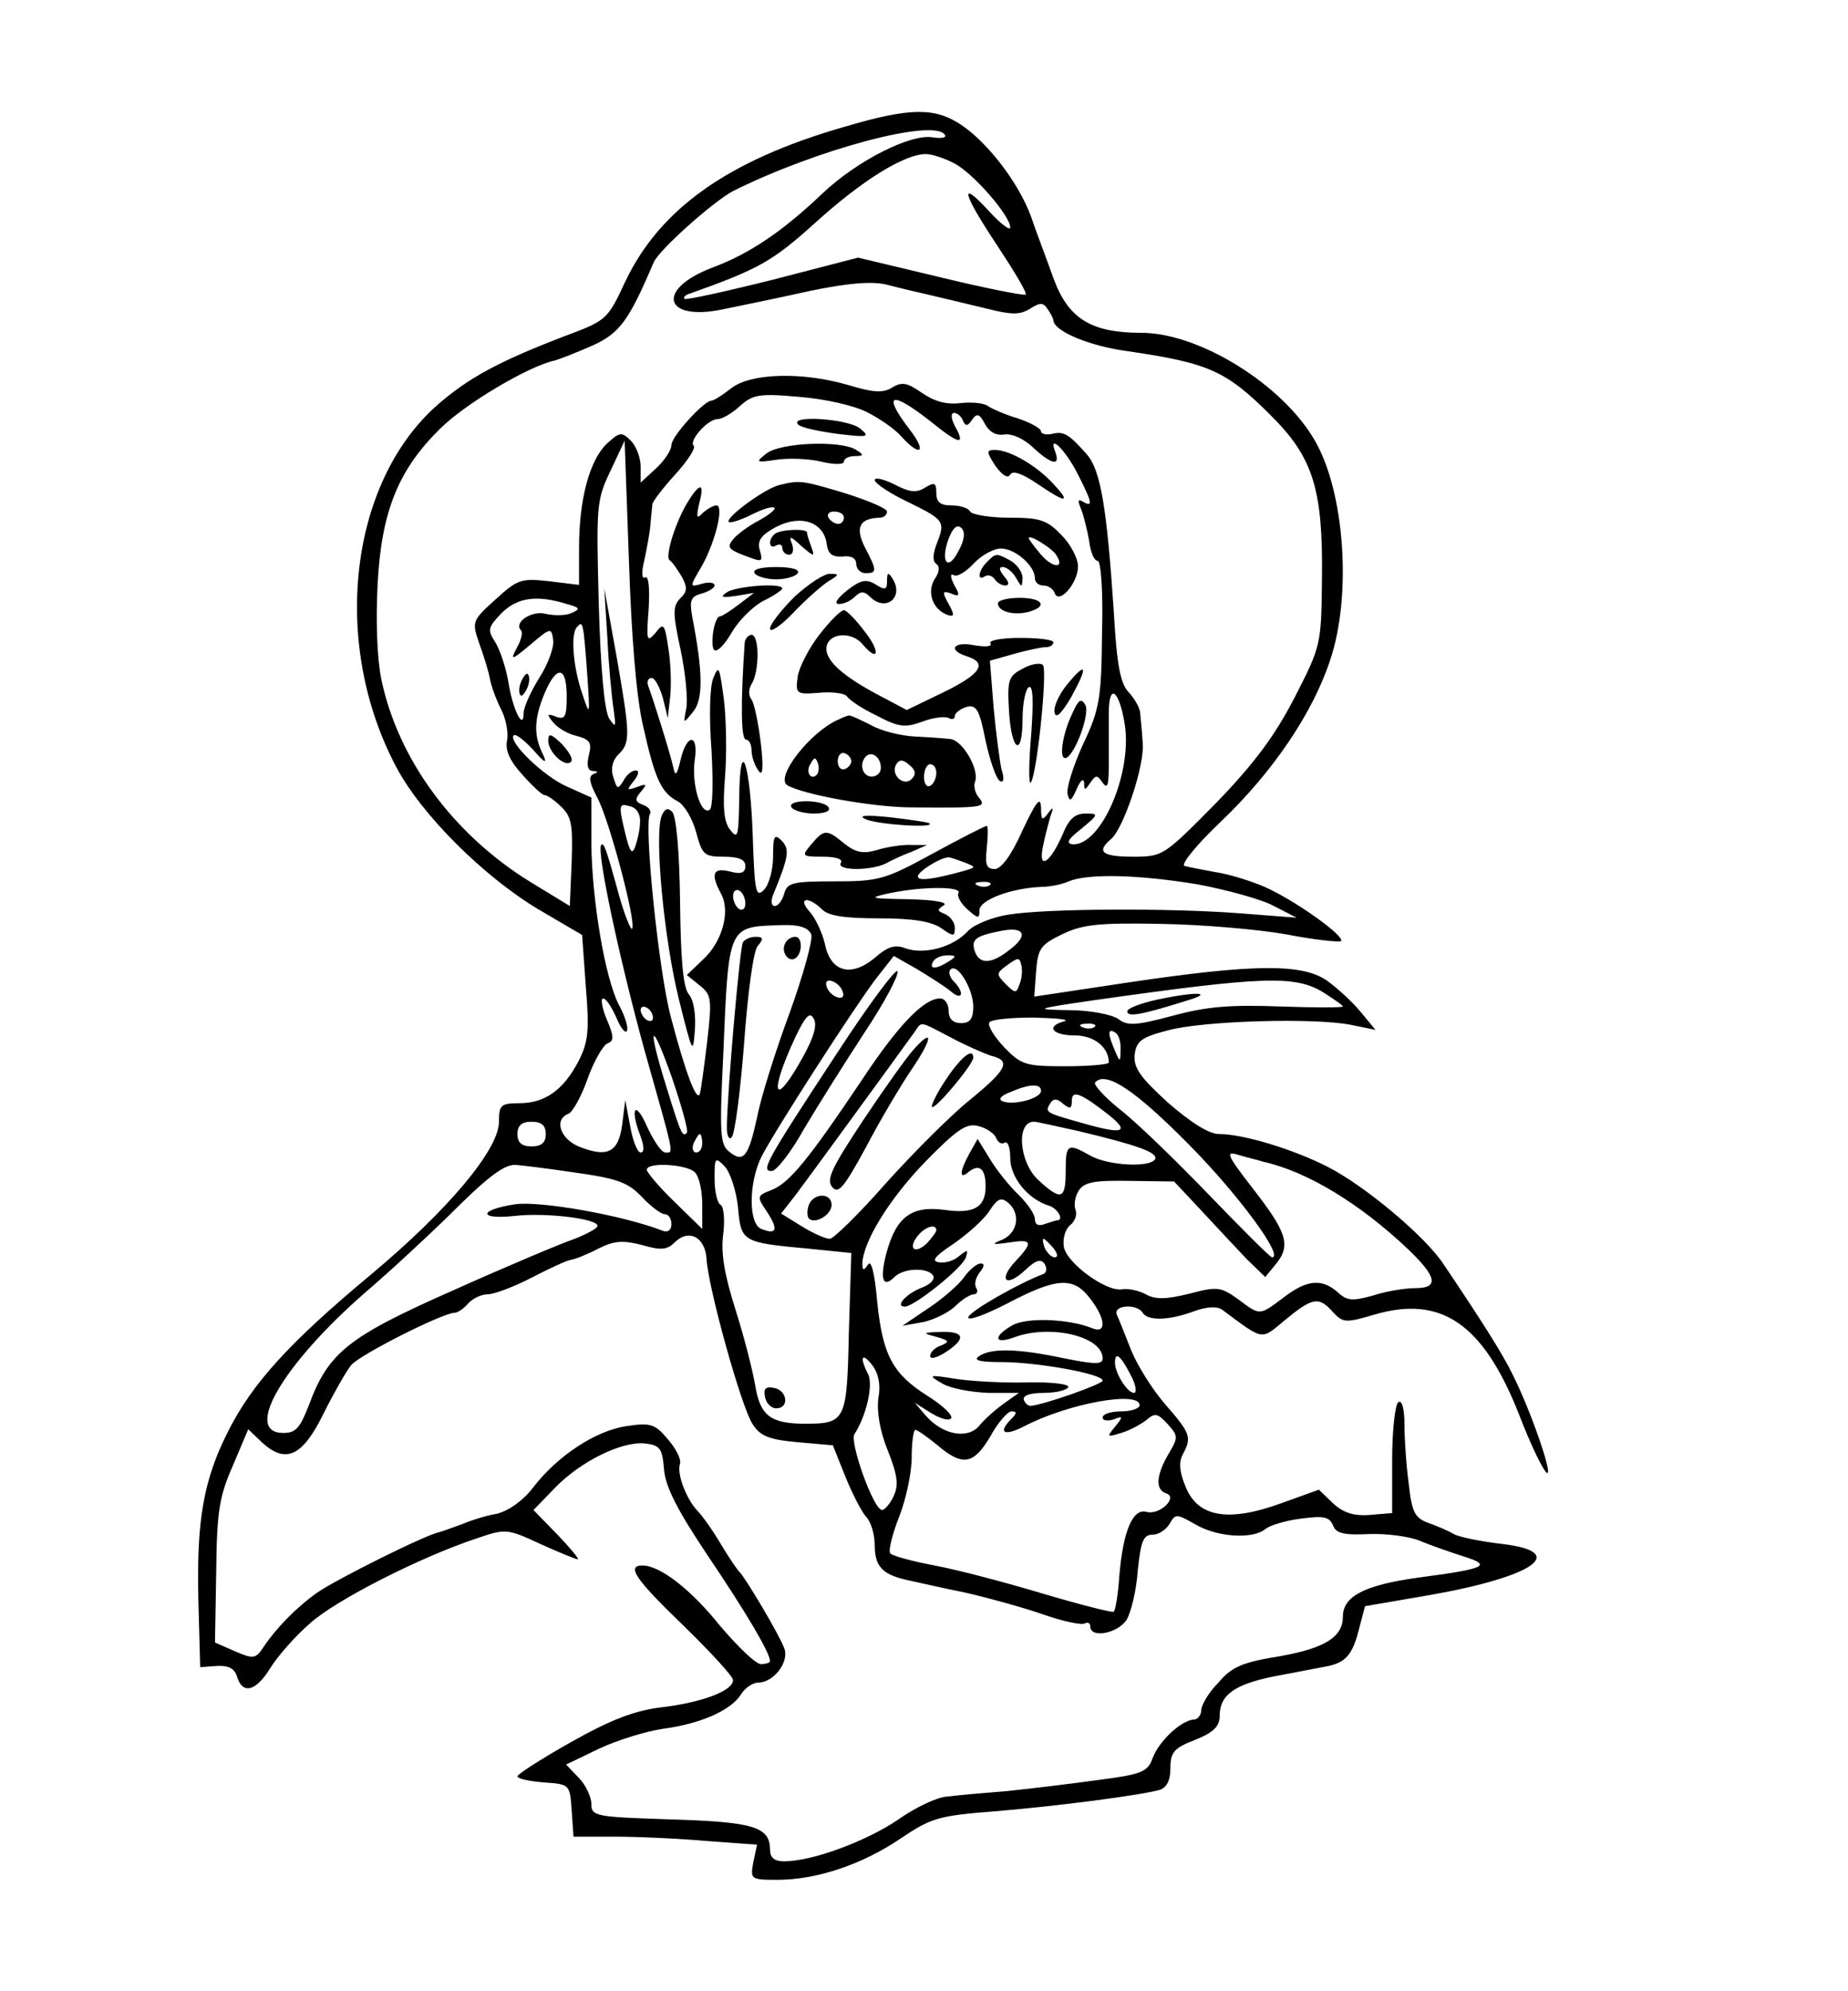 <?xml version="1.0" standalone="no"?>
<!DOCTYPE svg PUBLIC "-//W3C//DTD SVG 20010904//EN"
 "http://www.w3.org/TR/2001/REC-SVG-20010904/DTD/svg10.dtd">
<svg version="1.0" xmlns="http://www.w3.org/2000/svg"
 width="300pt" height="323pt" viewBox="0 0 300 323"
 preserveAspectRatio="xMidYMid meet">
<g transform="translate(0,323) scale(0.1,-0.1)"
fill="#000000" stroke="none">
<path d="M1370 3024 c-188 -54 -299 -133 -355 -251 -29 -62 -30 -63 -100 -89
-104 -40 -155 -67 -206 -112 -142 -126 -172 -386 -66 -586 41 -78 143 -179
232 -232 l70 -41 6 -84 c6 -71 4 -90 -12 -121 -24 -46 -54 -68 -96 -68 -30 0
-33 -3 -33 -30 0 -45 -82 -143 -209 -249 -131 -109 -192 -176 -231 -254 -40
-79 -51 -145 -48 -273 l3 -109 27 2 c19 1 29 -4 33 -18 9 -29 31 -23 54 15 12
19 40 51 63 71 41 38 181 109 272 139 47 16 49 16 103 -9 31 -14 58 -25 61
-25 3 0 -12 18 -33 40 l-39 40 34 35 c42 44 110 77 147 73 25 -3 28 -8 31 -42
2 -28 22 -67 71 -140 64 -95 101 -158 101 -171 0 -3 -7 -5 -15 -5 -8 0 -37 28
-66 62 -48 60 -98 98 -126 98 -27 0 -11 -23 67 -98 44 -43 80 -82 80 -88 0
-17 -49 -36 -115 -44 -44 -5 -83 -20 -147 -56 -48 -27 -87 -52 -88 -56 0 -4
19 -8 43 -10 42 -3 42 -3 45 -45 l3 -43 67 0 c37 0 104 -3 149 -7 l82 -6 -6
-28 c-5 -28 -5 -29 39 -29 64 0 138 25 200 67 49 33 61 37 151 44 99 8 238 26
270 35 11 4 17 15 17 35 0 26 6 33 40 46 30 12 40 22 40 39 0 34 24 51 88 64
31 6 69 13 84 16 33 6 44 19 55 64 l9 34 105 18 c170 30 227 70 117 83 -34 4
-69 11 -78 16 -8 5 -27 13 -41 18 -22 8 -27 17 -32 63 -4 29 -7 72 -7 96 0 26
-4 41 -10 37 -5 -3 -10 -45 -10 -93 l0 -87 -37 -3 c-26 -2 -43 4 -59 19 l-23
22 -61 -22 c-85 -31 -135 -23 -155 26 -10 24 -12 40 -5 53 15 28 13 34 -28 81
-21 24 -46 64 -56 89 -10 25 -20 51 -23 57 -6 16 33 18 42 3 8 -13 41 -13 82
2 22 8 38 9 47 3 69 -51 62 -50 103 -16 44 36 54 38 77 12 16 -17 20 -18 67
-4 109 32 177 -15 235 -162 20 -52 41 -95 46 -95 8 0 -28 104 -57 161 -15 31
-47 82 -111 177 -29 45 -128 128 -189 159 -55 28 -136 53 -176 53 -16 0 -45
18 -83 51 -46 42 -56 57 -54 78 3 22 11 28 53 39 57 16 241 21 299 9 l39 -8
-24 29 c-13 16 -38 39 -55 51 -40 28 -120 27 -322 -3 l-153 -23 3 41 c3 37 7
43 42 60 33 16 59 19 160 17 67 -1 159 -9 204 -17 46 -9 86 -13 89 -11 7 8
-76 67 -124 88 -23 10 -59 21 -80 24 -21 4 -43 8 -50 10 -7 2 20 35 59 72 84
80 149 176 177 261 36 105 24 275 -25 358 -52 90 -187 174 -281 174 -82 0
-119 23 -143 89 -11 31 -28 75 -36 99 -20 55 -70 120 -113 149 -43 29 -83 29
-191 -3z m164 -13 c3 -4 -5 -6 -19 -4 -35 7 -123 -37 -180 -91 -65 -62 -119
-98 -178 -120 -93 -35 -80 -88 16 -68 29 6 93 19 142 30 63 13 101 16 125 10
19 -5 53 -13 75 -18 22 -5 62 -15 88 -21 39 -10 53 -10 69 0 17 11 22 10 29
-1 5 -7 9 -15 9 -18 2 -18 60 -42 122 -50 129 -19 158 -31 230 -103 70 -69 86
-121 84 -268 -1 -105 -2 -108 -44 -190 -32 -62 -65 -107 -128 -172 -85 -86
-86 -87 -135 -87 -50 0 -60 8 -35 29 20 17 55 121 51 156 -1 17 -3 38 -4 47 0
9 -9 24 -18 34 -14 14 -20 43 -25 133 -11 165 -21 227 -43 253 -29 33 -38 39
-57 34 -10 -2 -18 0 -18 4 0 5 -17 14 -37 21 -21 6 -43 16 -49 20 -6 5 -26 7
-45 5 -23 -3 -43 3 -63 17 -23 16 -32 18 -48 8 -15 -9 -30 -8 -70 4 -75 22
-159 20 -191 -5 -14 -11 -28 -20 -32 -20 -12 0 -65 -58 -65 -72 0 -8 -11 -25
-25 -38 l-25 -23 0 26 c0 14 -7 33 -16 42 -15 15 -18 14 -39 -5 -28 -27 -45
-90 -45 -169 l0 -60 -49 6 c-45 5 -51 3 -87 -30 -38 -34 -38 -36 -26 -71 7
-19 15 -45 17 -56 2 -12 10 -34 18 -50 8 -15 13 -39 10 -52 -3 -16 5 -33 25
-55 16 -18 32 -33 36 -33 4 0 16 -8 27 -19 17 -16 19 -29 17 -90 l-3 -71 -64
39 c-125 77 -215 199 -242 329 -7 34 -9 96 -6 154 6 117 33 185 101 252 40 40
142 101 186 111 8 2 36 13 61 24 45 20 60 41 100 135 9 21 97 99 129 116 134
67 327 119 344 91z m15 -46 c30 -15 91 -85 91 -104 0 -6 -16 6 -35 27 -49 53
-43 29 15 -58 27 -41 48 -76 45 -78 -2 -2 -64 10 -138 28 l-134 32 -139 -36
c-76 -19 -140 -33 -143 -31 -2 3 2 7 10 9 112 40 133 52 203 115 75 68 144
111 179 111 10 0 31 -7 46 -15z m-141 -404 c20 -10 46 -28 56 -40 31 -34 41
-24 12 13 -44 58 -30 63 35 12 47 -38 57 -39 39 -7 -6 12 -7 21 -1 21 5 0 12
-6 14 -12 4 -10 8 -10 15 1 8 11 12 10 21 -7 7 -13 18 -19 31 -17 12 2 31 -6
47 -21 30 -28 45 -31 36 -7 -12 31 17 3 37 -37 23 -45 25 -54 8 -44 -8 5 -9 2
-3 -12 4 -10 10 -34 13 -51 2 -18 8 -33 14 -33 5 0 9 -48 7 -117 -1 -107 -4
-124 -31 -181 -16 -35 -27 -71 -25 -80 3 -14 6 -12 15 8 6 14 11 18 12 10 0
-13 1 -13 10 0 9 13 11 13 20 0 8 -11 10 -4 10 30 0 25 0 62 0 83 0 50 17 38
26 -19 12 -79 -38 -195 -84 -194 -12 1 -9 8 13 25 29 24 29 25 7 25 -17 0 -27
-9 -37 -34 -20 -46 -40 -59 -32 -20 3 16 9 38 12 49 6 16 5 17 -4 5 -9 -12
-11 -11 -11 10 -1 19 -8 9 -30 -37 -18 -41 -35 -63 -45 -63 -14 0 -16 7 -13
35 2 19 2 35 0 35 -3 0 -42 -20 -88 -45 -77 -42 -87 -45 -159 -45 -68 0 -77
-2 -82 -20 -3 -11 -10 -20 -15 -20 -6 0 -7 8 -3 18 26 63 27 74 14 88 -12 12
-14 8 -14 -26 0 -22 -7 -46 -15 -54 -13 -13 -15 -3 -18 87 -4 120 -21 168 -22
62 -1 -62 -2 -68 -15 -51 -10 13 -12 36 -8 86 3 37 2 94 -2 126 -7 52 -8 56
-17 34 -6 -14 -7 -64 -3 -117 3 -54 2 -94 -3 -97 -15 -9 -30 44 -24 82 6 42
-13 42 -23 0 -6 -26 -9 -29 -12 -13 -4 19 -31 106 -41 133 -2 6 0 12 6 12 5 0
13 -15 18 -32 l8 -33 4 35 c2 19 1 54 -3 78 -6 41 -8 42 -21 25 -14 -16 -15
-13 -11 39 2 34 0 55 -6 51 -5 -3 -6 8 -1 28 4 19 9 45 10 59 1 14 3 28 3 32
1 5 17 26 37 48 20 22 34 43 30 47 -8 8 23 43 39 43 7 0 23 9 36 21 21 19 32
21 97 15 40 -3 89 -14 110 -25z m-364 -509 c19 -85 29 -108 56 -122 11 -6 24
-28 30 -50 10 -37 13 -40 45 -40 25 0 35 -5 35 -15 0 -11 -7 -14 -25 -9 -28 7
-32 -4 -14 -37 15 -29 1 -78 -30 -106 l-26 -25 21 -17 c19 -15 20 -22 12 -91
-5 -41 -10 -79 -12 -85 -5 -14 -24 37 -47 125 -20 75 -44 313 -34 329 3 5 -2
12 -11 15 -13 5 -14 9 -4 21 11 13 10 14 -6 8 -17 -6 -17 -5 -5 10 8 10 9 17
3 17 -6 0 -15 -7 -20 -17 -9 -14 -10 -14 -16 5 -5 14 -2 28 8 38 20 19 19 33
-4 164 l-19 105 5 -80 c2 -44 7 -96 10 -115 4 -30 4 -32 -7 -16 -8 13 -14 81
-17 186 -4 159 -4 168 19 216 l23 49 7 -195 c4 -122 12 -222 23 -268z m-124
198 c22 -6 23 -8 7 -15 -9 -4 -28 -4 -41 -1 -23 6 -53 -14 -40 -27 3 -3 0 -16
-7 -28 -11 -21 -9 -21 22 5 33 28 34 28 37 8 2 -11 -8 -39 -22 -61 -14 -22
-26 -49 -26 -58 0 -30 -18 6 -25 52 -4 22 -13 50 -21 63 -13 20 -12 24 10 47
26 26 58 30 106 15z m33 -110 c5 -73 5 -74 -8 -35 -15 44 -19 98 -8 108 9 10
10 9 16 -73z m-33 -40 c0 -33 -3 -38 -17 -33 -15 6 -16 4 -5 -9 7 -9 24 -19
38 -22 22 -6 25 -11 20 -31 -4 -17 -2 -25 6 -26 9 0 10 -2 1 -5 -8 -4 -6 -14
6 -37 19 -33 65 -206 57 -214 -2 -2 -12 22 -21 54 -21 77 -25 87 -29 82 -8 -9
29 -183 70 -332 50 -177 48 -167 34 -167 -6 0 -19 19 -30 43 -19 43 -28 29
-10 -17 6 -17 6 -26 0 -26 -5 0 -13 19 -17 43 l-8 42 -5 -40 c-6 -45 -24 -54
-71 -35 -30 13 -40 44 -16 53 6 2 21 28 31 57 10 28 25 54 32 57 11 4 11 11
-1 39 -8 19 -10 34 -6 34 5 0 14 -14 22 -32 7 -17 15 -26 17 -20 2 6 -4 25
-14 43 -22 44 -43 168 -44 260 l0 75 -40 18 c-37 16 -96 73 -86 83 3 3 17 -8
31 -23 20 -23 24 -24 16 -7 -15 30 -14 57 3 98 20 47 36 44 36 -5z m119 -204
c0 -11 -4 -29 -8 -40 -5 -14 -9 -8 -17 26 -10 42 -9 45 8 40 11 -2 18 -13 17
-26z m526 -65 c20 -8 20 -8 0 -14 -51 -14 -75 -17 -75 -9 0 8 37 31 50 31 3 0
14 -4 25 -8z m380 -36 c47 -9 103 -24 123 -35 l37 -19 -90 7 c-116 9 -317 8
-378 -2 -26 -4 -56 -16 -66 -27 -24 -26 -70 -38 -100 -28 -18 7 -29 4 -52 -16
-38 -31 -71 -22 -80 24 -4 17 -15 41 -24 51 -21 23 -4 27 19 5 10 -11 37 -15
93 -15 55 0 85 -5 101 -16 20 -14 22 -14 22 1 0 8 -7 18 -16 22 -13 5 -13 7
-2 14 8 5 -15 9 -57 10 -64 1 -67 2 -30 10 54 11 117 11 111 0 -3 -4 3 -16 14
-26 18 -16 20 -16 20 -2 0 17 52 36 100 38 14 0 34 4 45 9 31 13 114 11 210
-5z m-338 -1 c-3 -3 -12 -4 -19 -1 -8 3 -5 6 6 6 11 1 17 -2 13 -5z m-397 -30
c0 -8 -4 -12 -10 -9 -5 3 -10 13 -10 21 0 8 5 12 10 9 6 -3 10 -13 10 -21z
m107 -50 c3 -8 -13 -66 -35 -127 -23 -62 -47 -138 -53 -170 -14 -64 -22 -75
-46 -55 -14 11 -15 32 -9 154 9 215 7 210 94 213 30 1 44 -4 49 -15z m322 -25
c-29 -23 -48 -24 -56 -4 -7 20 -1 26 39 34 41 9 49 -6 17 -30z m-96 -67 c19
-17 24 -3 5 16 -6 6 -9 15 -5 19 11 11 36 -30 37 -59 0 -21 -5 -28 -20 -28
-13 0 -20 7 -20 20 0 11 -6 20 -14 20 -26 0 -68 -43 -128 -134 -86 -128 -117
-166 -146 -177 -23 -9 -24 -10 -7 -35 19 -29 16 -38 -9 -28 -21 8 -21 74 0
117 22 43 151 243 186 289 l29 37 37 -21 c20 -12 45 -28 55 -36z m-3 48 c-20
-13 -33 -13 -25 0 3 6 14 10 23 10 15 0 15 -2 2 -10z m115 -37 c-5 -15 -7 -15
-22 0 -16 16 -16 18 2 31 18 13 20 13 23 0 2 -8 1 -22 -3 -31z m-287 -12 c3
-8 -1 -12 -9 -9 -7 2 -15 10 -17 17 -3 8 1 12 9 9 7 -2 15 -10 17 -17z m780
-1 c17 -11 32 -21 32 -23 0 -2 -46 -2 -102 0 -80 3 -119 0 -174 -15 -60 -16
-74 -17 -89 -5 -11 7 -46 14 -79 14 -59 1 -57 2 39 16 275 39 327 41 373 13z
m-1088 -41 c0 -6 -4 -7 -10 -4 -5 3 -10 11 -10 16 0 6 5 7 10 4 6 -3 10 -11
10 -16z m244 -63 c-48 -87 -57 -63 -12 33 16 33 23 40 29 28 6 -10 0 -30 -17
-61z m424 57 c-31 -8 -20 -23 17 -23 31 0 55 -19 55 -44 0 -3 -31 -6 -70 -6
-65 0 -72 2 -100 31 -16 17 -27 35 -24 40 3 5 35 8 72 8 37 -1 59 -3 50 -6z
m-185 -26 c24 -13 54 -26 66 -30 33 -8 26 -22 -35 -72 -31 -25 -92 -86 -136
-135 -44 -50 -85 -90 -91 -90 -7 0 -27 9 -45 20 l-34 21 25 32 c21 28 164 224
192 263 12 17 6 18 58 -9z m234 17 c-3 -3 -12 -4 -19 -1 -8 3 -5 6 6 6 11 1
17 -2 13 -5z m-662 -172 c-7 -7 -9 -4 -33 74 -32 102 -26 114 9 15 16 -47 27
-87 24 -89z m704 135 c0 -21 -1 -21 -9 -2 -12 28 -12 37 0 30 6 -3 10 -16 9
-28z m112 -155 c81 -82 154 -182 134 -182 -3 0 -49 46 -103 102 -53 55 -118
118 -144 138 -26 21 -44 41 -40 44 18 19 66 -14 153 -102z m-241 88 c0 -12
-44 -24 -62 -17 -8 3 -4 9 12 15 32 14 50 14 50 2z m110 -39 c35 -28 23 -32
-40 -14 -64 18 -64 18 -55 33 5 8 11 8 21 -1 11 -9 14 -8 14 5 0 18 14 13 60
-23z m-914 -31 c0 -14 -7 -20 -23 -20 -16 0 -23 6 -23 20 0 14 7 20 23 20 16
0 23 -6 23 -20z m731 -6 c3 -8 9 -11 14 -8 5 3 9 -8 9 -25 0 -31 28 -66 62
-77 15 -4 26 -24 14 -24 -2 0 -11 -3 -20 -6 -10 -4 -16 -1 -16 8 0 8 -12 25
-26 39 -14 13 -35 39 -46 57 l-21 34 -13 -23 c-17 -31 -17 -44 -1 -30 17 13
27 5 27 -24 0 -34 -19 -45 -67 -38 -53 7 -78 -11 -94 -70 -11 -42 -6 -58 13
-39 15 15 55 16 63 2 3 -6 -5 -14 -18 -19 -26 -10 -45 -31 -28 -31 15 0 94 63
99 80 4 13 3 13 -11 2 -9 -8 -24 -12 -33 -10 -13 2 -6 10 24 30 23 16 49 39
58 53 13 20 19 23 30 14 21 -17 17 -48 -8 -60 -20 -8 -18 -9 10 -5 38 6 40 1
10 -31 -28 -30 -15 -43 16 -14 18 17 26 19 32 10 4 -7 3 -14 -2 -16 -40 -15
-119 -60 -122 -70 -2 -7 26 3 63 22 80 42 107 44 134 9 26 -33 28 -59 4 -49
-37 15 -105 18 -129 5 -32 -18 -31 -32 2 -20 58 22 144 2 144 -34 0 -10 -12
-10 -62 0 -75 16 -118 17 -138 4 -11 -7 -1 -10 36 -10 57 0 164 -19 164 -30 0
-6 -98 -40 -117 -41 -4 0 -9 4 -11 10 -2 7 11 11 32 11 19 0 37 4 40 9 4 5
-26 9 -67 8 -39 -1 -92 2 -117 6 -43 7 -44 6 -20 -8 14 -8 47 -14 75 -15 l49
0 -24 -17 c-14 -10 -32 -26 -40 -36 -19 -23 -60 -15 -87 16 l-18 21 27 -17
c15 -9 29 -13 32 -8 3 5 -14 21 -38 36 -57 36 -73 66 -82 153 -4 47 -10 69
-15 60 -7 -10 -9 -10 -9 2 1 35 43 104 102 165 52 53 67 63 86 58 13 -3 26
-12 29 -19z m133 11 c96 -23 131 -35 125 -46 -9 -14 -77 -10 -105 6 -37 21
-40 19 -40 -25 0 -46 -7 -49 -44 -15 -32 29 -37 96 -7 95 3 0 35 -7 71 -15z
m-610 -20 c0 -8 -4 -15 -10 -15 -5 0 -7 7 -4 15 4 8 8 15 10 15 2 0 4 -7 4
-15z m911 -30 c72 -16 158 -69 235 -142 47 -45 50 -63 12 -63 -17 0 -48 -5
-69 -12 -33 -9 -42 -9 -57 5 -26 23 -50 21 -88 -8 -40 -30 -38 -30 -74 -3 -28
20 -34 21 -79 9 -37 -9 -55 -10 -71 -1 -11 6 -29 10 -39 8 -25 -4 -89 42 -94
69 -2 13 2 28 10 35 8 6 12 17 9 25 -3 8 -1 21 5 31 9 14 25 17 83 16 l72 -1
45 -48 c24 -26 57 -61 73 -78 l30 -29 18 22 c24 30 17 51 -40 124 -41 53 -43
59 -21 52 13 -4 31 -8 40 -11z m-853 -73 c5 -57 6 -58 115 -68 l69 -7 -4 -129
c-3 -143 -5 -148 -71 -148 -56 0 -73 13 -81 62 -4 24 -18 79 -32 123 -18 57
-24 92 -20 122 3 23 1 45 -4 48 -6 3 -10 23 -10 43 0 34 1 35 16 20 9 -9 19
-39 22 -66z m-268 56 c72 -10 89 -16 112 -40 14 -15 31 -28 37 -28 6 0 11 -7
11 -16 0 -10 -6 -14 -14 -11 -64 25 -199 49 -240 43 -59 -9 -60 -25 -2 -19 50
6 136 -4 136 -16 0 -4 -17 -13 -37 -21 -21 -7 -109 -44 -196 -83 -172 -76
-204 -101 -236 -188 -14 -36 -21 -44 -41 -44 -66 0 -1 111 133 228 40 34 100
90 135 124 62 62 88 82 107 83 6 0 48 -5 95 -12z m198 0 c7 -7 12 -30 12 -52
l0 -40 -45 44 c-25 24 -45 48 -45 52 0 13 65 9 78 -4z m392 -94 c0 -3 -7 -12
-15 -21 -20 -19 -32 -9 -15 12 12 15 30 20 30 9z m-373 -47 c3 -48 57 -242 75
-268 12 -19 27 -25 73 -29 l57 -5 20 -50 c11 -27 26 -57 34 -66 8 -8 14 -29
14 -46 0 -34 12 -47 50 -56 14 -3 57 -13 97 -21 39 -9 97 -25 128 -36 32 -11
61 -17 66 -14 5 3 9 0 9 -5 0 -20 45 -11 59 11 7 12 16 48 18 80 5 47 9 58 24
58 10 0 22 8 28 18 9 16 11 16 41 -1 35 -21 93 -25 114 -8 7 6 33 14 58 17 37
5 46 3 52 -11 5 -13 17 -16 59 -14 28 1 66 -4 82 -11 17 -7 48 -18 70 -25 48
-15 39 -20 -75 -35 -85 -12 -120 -30 -120 -63 0 -33 -29 -51 -101 -64 -62 -10
-79 -17 -101 -43 -16 -16 -28 -37 -28 -45 0 -8 -6 -15 -12 -15 -20 -1 -57 -35
-67 -63 -8 -22 -18 -26 -88 -35 -43 -6 -109 -14 -148 -18 -38 -3 -83 -7 -98
-9 -16 -1 -52 -18 -80 -38 -52 -35 -139 -67 -184 -67 -16 0 -23 6 -23 19 0 37
-27 45 -161 49 -122 4 -129 5 -129 25 0 11 -9 31 -20 42 l-21 22 54 26 c30 14
76 28 103 32 61 8 111 30 127 56 6 10 19 19 28 19 25 0 51 34 42 56 -8 22 -64
116 -73 124 -3 3 -17 23 -30 45 -13 22 -30 46 -38 54 -18 19 -34 61 -28 76 2
7 -6 24 -20 40 -21 25 -28 27 -68 21 -50 -8 -111 -48 -151 -100 -16 -21 -39
-37 -58 -42 -18 -3 -43 -11 -57 -17 -14 -5 -30 -11 -37 -13 -22 -4 -168 -77
-198 -98 -34 -24 -67 -58 -87 -88 -13 -20 -17 -20 -47 -7 l-32 14 2 115 c1 98
5 122 27 172 l25 59 22 -21 c39 -36 66 -23 100 46 17 34 37 69 45 79 14 17
149 85 168 85 5 0 15 7 22 15 7 8 21 15 32 15 10 0 42 12 71 27 29 15 57 28
64 29 7 1 27 9 44 18 26 13 40 14 71 6 31 -9 41 -8 53 4 23 23 50 9 52 -27z
m563 18 c7 -9 8 -15 2 -15 -5 0 -12 7 -16 15 -3 8 -4 15 -2 15 2 0 9 -7 16
-15z m-284 -243 c-3 -21 2 -53 15 -85 16 -40 18 -56 10 -74 -6 -13 -15 -23
-19 -23 -14 0 -53 110 -45 123 20 31 31 81 22 98 -14 27 -10 36 7 14 10 -13
14 -32 10 -53z m409 38 c9 -16 11 -30 6 -30 -11 0 -31 32 -31 49 0 19 9 12 25
-19z m15 -50 c0 -5 -13 -10 -30 -10 -16 0 -30 -4 -30 -10 0 -5 8 -6 18 -3 15
6 16 5 2 -12 -14 -17 -13 -17 10 -10 14 4 32 14 41 21 14 12 18 11 34 -6 18
-20 18 -22 2 -49 -20 -34 -22 -58 -4 -64 20 -6 -10 -36 -32 -30 -22 6 -38 -31
-44 -105 -2 -29 -6 -54 -9 -57 -2 -2 -53 11 -114 29 -60 18 -139 39 -177 46
-37 7 -70 16 -72 20 -3 5 4 32 15 60 11 28 20 71 20 95 0 25 3 45 6 45 3 0 19
-11 36 -25 41 -35 59 -31 86 15 12 22 28 40 34 40 9 0 9 -3 0 -12 -23 -23 -12
-29 21 -12 71 37 187 58 187 34z"/>
<path d="M1296 2541 c5 -5 34 -11 64 -15 50 -6 53 -5 36 9 -21 16 -117 22
-100 6z"/>
<path d="M1244 2494 c-18 -14 -17 -15 16 -10 19 3 52 2 73 -3 21 -5 37 -5 37
0 0 5 8 9 18 9 14 0 15 2 2 10 -25 16 -124 12 -146 -6z"/>
<path d="M1616 2474 c11 -15 20 -21 24 -14 4 7 19 2 44 -15 47 -32 56 -32 25
1 -27 29 -70 54 -94 54 -14 0 -14 -3 1 -26z"/>
<path d="M1420 2451 c0 -5 25 -22 55 -36 59 -29 60 -31 45 -69 -6 -16 -6 -27
0 -31 6 -4 5 -14 -3 -25 -13 -22 -2 -50 22 -58 10 -3 11 0 1 18 -11 20 -10 22
4 17 14 -6 15 -3 5 14 -6 12 -7 19 -1 16 5 -4 20 5 32 18 13 14 33 25 45 25
23 0 55 -28 55 -48 0 -7 6 -12 14 -12 8 0 16 -6 18 -12 7 -20 38 16 38 43 0
13 -12 36 -27 51 -23 24 -34 28 -84 28 -32 0 -61 5 -64 10 -3 6 -17 10 -31 10
-17 0 -24 5 -24 20 0 17 -3 18 -18 9 -14 -9 -25 -8 -50 5 -18 9 -32 12 -32 7z
m136 -115 c-17 -34 -30 -18 -16 20 7 18 14 24 21 17 6 -6 5 -19 -5 -37z m159
-7 c14 -22 -6 -21 -25 1 -11 13 -20 25 -20 27 0 7 39 -17 45 -28z"/>
<path d="M1265 2443 c-24 -6 -88 -53 -82 -60 3 -2 19 3 37 12 18 9 34 14 37
11 3 -2 -8 -11 -24 -20 -16 -8 -35 -22 -42 -30 -11 -13 -9 -17 14 -26 34 -13
34 -13 28 9 -4 14 4 24 27 36 40 21 77 8 82 -27 2 -17 9 -22 26 -21 14 2 22
-3 22 -12 0 -8 7 -15 15 -15 19 0 19 4 -1 42 -16 32 -9 47 24 48 6 0 12 4 12
10 0 5 -31 18 -69 30 -70 21 -73 21 -106 13z m105 -53 c0 -5 -4 -10 -9 -10 -6
0 -13 5 -16 10 -3 6 1 10 9 10 9 0 16 -4 16 -10z"/>
<path d="M1118 2418 c-21 -33 -39 -91 -31 -97 5 -3 13 -16 20 -27 9 -17 9 -24
-3 -35 -12 -13 -12 -24 1 -84 8 -38 12 -81 9 -95 -5 -25 -5 -25 11 -5 17 20
16 65 -1 153 -5 28 -3 34 15 39 11 3 21 9 21 13 0 5 -9 6 -20 3 -21 -6 -21 -6
-1 28 22 39 37 99 24 99 -5 0 -15 -6 -22 -12 -10 -11 -11 -8 -6 15 9 33 2 35
-17 5z"/>
<path d="M1257 2363 c-11 -10 -8 -25 3 -18 6 3 10 1 10 -4 0 -6 5 -11 11 -11
6 0 8 7 5 17 -6 14 -3 14 15 -3 21 -18 22 -18 16 -1 -4 10 -7 21 -7 23 0 7
-46 5 -53 -3z"/>
<path d="M1602 2318 c-14 -14 -16 -32 -3 -23 5 3 12 1 16 -5 3 -5 11 -10 17
-10 7 0 6 6 -2 15 -8 10 -9 15 -2 15 6 0 16 -8 21 -17 10 -17 10 -17 11 -1 0
10 -9 22 -19 28 -24 13 -24 13 -39 -2z"/>
<path d="M1225 2300 c3 -5 19 -10 35 -10 16 0 32 5 35 10 4 6 -10 10 -35 10
-25 0 -39 -4 -35 -10z"/>
<path d="M1290 2262 c-22 -22 -40 -45 -40 -52 0 -7 17 4 38 26 20 21 46 44 57
51 17 10 18 12 3 12 -9 1 -35 -16 -58 -37z"/>
<path d="M1440 2287 c0 -14 -3 -15 -19 -5 -15 9 -24 7 -46 -10 -16 -13 -22
-22 -13 -22 8 0 19 5 26 12 9 9 15 9 24 0 26 -26 56 -1 37 29 -7 11 -9 11 -9
-4z"/>
<path d="M1180 2269 c-12 -8 -8 -9 14 -6 l30 5 -25 -19 c-13 -10 -27 -19 -30
-19 -10 0 -17 -50 -9 -55 5 -3 17 10 28 29 11 19 34 42 51 51 17 8 31 18 31
20 0 10 -75 4 -90 -6z"/>
<path d="M1620 2251 c0 -13 25 -20 49 -14 33 9 24 23 -14 23 -19 0 -35 -4 -35
-9z"/>
<path d="M1330 2200 c-17 -22 -33 -53 -35 -68 -4 -28 -2 -29 35 -26 22 2 42
-1 45 -6 4 -6 25 -20 48 -31 36 -19 46 -20 74 -10 18 7 37 9 43 6 5 -3 10 -2
10 3 0 5 9 12 19 15 16 4 21 -4 31 -55 7 -32 17 -61 23 -65 6 -4 8 3 3 18 -3
13 -9 58 -13 101 l-6 76 39 11 c21 6 45 11 52 11 6 0 12 3 12 8 0 4 -24 7 -54
7 -30 0 -52 -4 -48 -9 3 -5 -8 -6 -26 -3 -35 7 -44 -8 -12 -18 34 -11 22 -29
-40 -59 l-58 -28 -51 27 c-61 33 -86 59 -78 80 8 19 41 19 57 0 26 -31 30 -13
4 20 -14 19 -30 35 -34 35 -5 0 -23 -18 -40 -40z"/>
<path d="M1209 2188 c-7 -101 -6 -158 2 -158 5 0 9 -8 9 -17 0 -10 5 -25 11
-33 7 -11 9 2 4 45 -4 33 -11 65 -15 70 -5 6 -5 17 0 25 13 20 13 80 0 80 -5
0 -10 -6 -11 -12z"/>
<path d="M1660 2145 c-23 -12 -25 -18 -22 -69 4 -66 22 -76 22 -12 0 25 5 48
10 51 7 4 8 -21 4 -77 -4 -46 -4 -81 -1 -78 10 9 28 183 20 191 -4 4 -19 2
-33 -6z"/>
<path d="M1732 2119 c-13 -16 -22 -36 -20 -45 2 -11 11 -2 27 25 28 51 25 59
-7 20z"/>
<path d="M1741 2073 c-16 -33 -22 -73 -12 -73 14 0 41 71 33 86 -7 12 -11 9
-21 -13z"/>
<path d="M1360 2062 c-45 -20 -102 -93 -82 -106 25 -15 139 -36 203 -36 116
-1 121 0 108 16 -6 7 -9 19 -6 26 7 20 -21 68 -41 69 -9 1 -35 3 -57 4 -22 1
-55 9 -72 19 -18 9 -33 16 -35 15 -2 0 -10 -3 -18 -7z m22 -67 c0 -5 -5 -11
-11 -13 -6 -2 -11 4 -11 13 0 9 5 15 11 13 6 -2 11 -8 11 -13z m48 -11 c0 -8
-7 -14 -15 -14 -15 0 -21 21 -9 33 10 9 24 -2 24 -19z m-104 -11 c-10 -10 -19
5 -10 18 6 11 8 11 12 0 2 -7 1 -15 -2 -18z m154 -7 c-13 -13 -35 7 -25 24 5
8 11 8 21 -1 10 -8 12 -15 4 -23z m40 10 c0 -8 -4 -18 -10 -21 -5 -3 -10 3
-10 14 0 12 5 21 10 21 6 0 10 -6 10 -14z"/>
<path d="M1285 1920 c3 -5 20 -10 36 -10 18 0 28 4 24 10 -3 6 -20 10 -36 10
-18 0 -28 -4 -24 -10z"/>
<path d="M1405 1901 c19 -9 113 -15 104 -7 -2 2 -31 6 -64 10 -40 4 -53 3 -40
-3z"/>
<path d="M1317 1860 c-16 -19 -16 -20 19 -20 21 0 33 -4 29 -10 -8 -13 49 -13
73 -1 9 5 28 14 42 19 l25 11 -25 0 c-14 1 -39 -3 -56 -8 -23 -7 -35 -4 -53
10 -29 24 -33 24 -54 -1z"/>
<path d="M1074 1906 c-12 -32 4 -200 28 -297 22 -88 23 -91 26 -51 2 26 -2 50
-10 59 -9 11 -13 56 -14 150 -1 81 -6 139 -13 146 -7 7 -12 5 -17 -7z"/>
<path d="M846 2124 c-4 -9 -4 -19 -1 -22 2 -3 7 3 11 12 4 9 4 19 1 22 -2 3
-7 -3 -11 -12z"/>
<path d="M890 2028 c0 -18 27 -44 37 -34 4 4 -3 16 -15 29 -18 17 -22 18 -22
5z"/>
<path d="M1206 1701 c-5 -8 -26 -249 -26 -301 0 -14 4 -20 8 -15 5 6 14 74 20
153 6 82 15 149 22 157 10 12 9 15 -3 15 -9 0 -18 -4 -21 -9z"/>
<path d="M1275 1700 c-8 -13 4 -32 16 -25 12 8 12 35 0 35 -6 0 -13 -4 -16
-10z"/>
<path d="M1358 1520 c-117 -178 -123 -190 -105 -190 7 0 31 30 52 68 22 37 66
107 98 156 32 48 56 93 54 100 -2 6 -47 -54 -99 -134z"/>
<path d="M1878 1608 c-27 -6 -48 -14 -48 -19 0 -10 25 -5 95 17 48 14 19 16
-47 2z"/>
<path d="M1483 1527 c-11 -12 -48 -64 -82 -115 -51 -77 -60 -96 -50 -108 10
-12 19 -1 55 65 23 44 57 101 74 126 34 50 36 69 3 32z"/>
<path d="M1536 1479 c-15 -22 -25 -43 -23 -45 5 -5 67 69 67 80 0 17 -20 1
-44 -35z"/>
<path d="M1313 1275 c-3 -9 -3 -18 0 -22 10 -10 37 6 37 22 0 20 -29 20 -37 0z"/>
<path d="M1566 1159 c-8 -12 -34 -35 -58 -51 l-43 -29 34 6 c18 4 42 16 52 26
10 10 24 19 30 19 5 0 7 5 4 10 -4 6 -1 17 5 25 8 10 9 15 2 15 -6 0 -18 -10
-26 -21z"/>
<path d="M1520 1061 c21 -6 22 -8 8 -14 -10 -3 -18 -11 -18 -17 0 -6 11 -3 25
6 34 22 31 34 -7 33 -31 -1 -31 -2 -8 -8z"/>
<path d="M1242 963 c2 -10 10 -18 18 -18 22 0 18 29 -3 33 -14 3 -18 -1 -15
-15z"/>
</g>
</svg>
